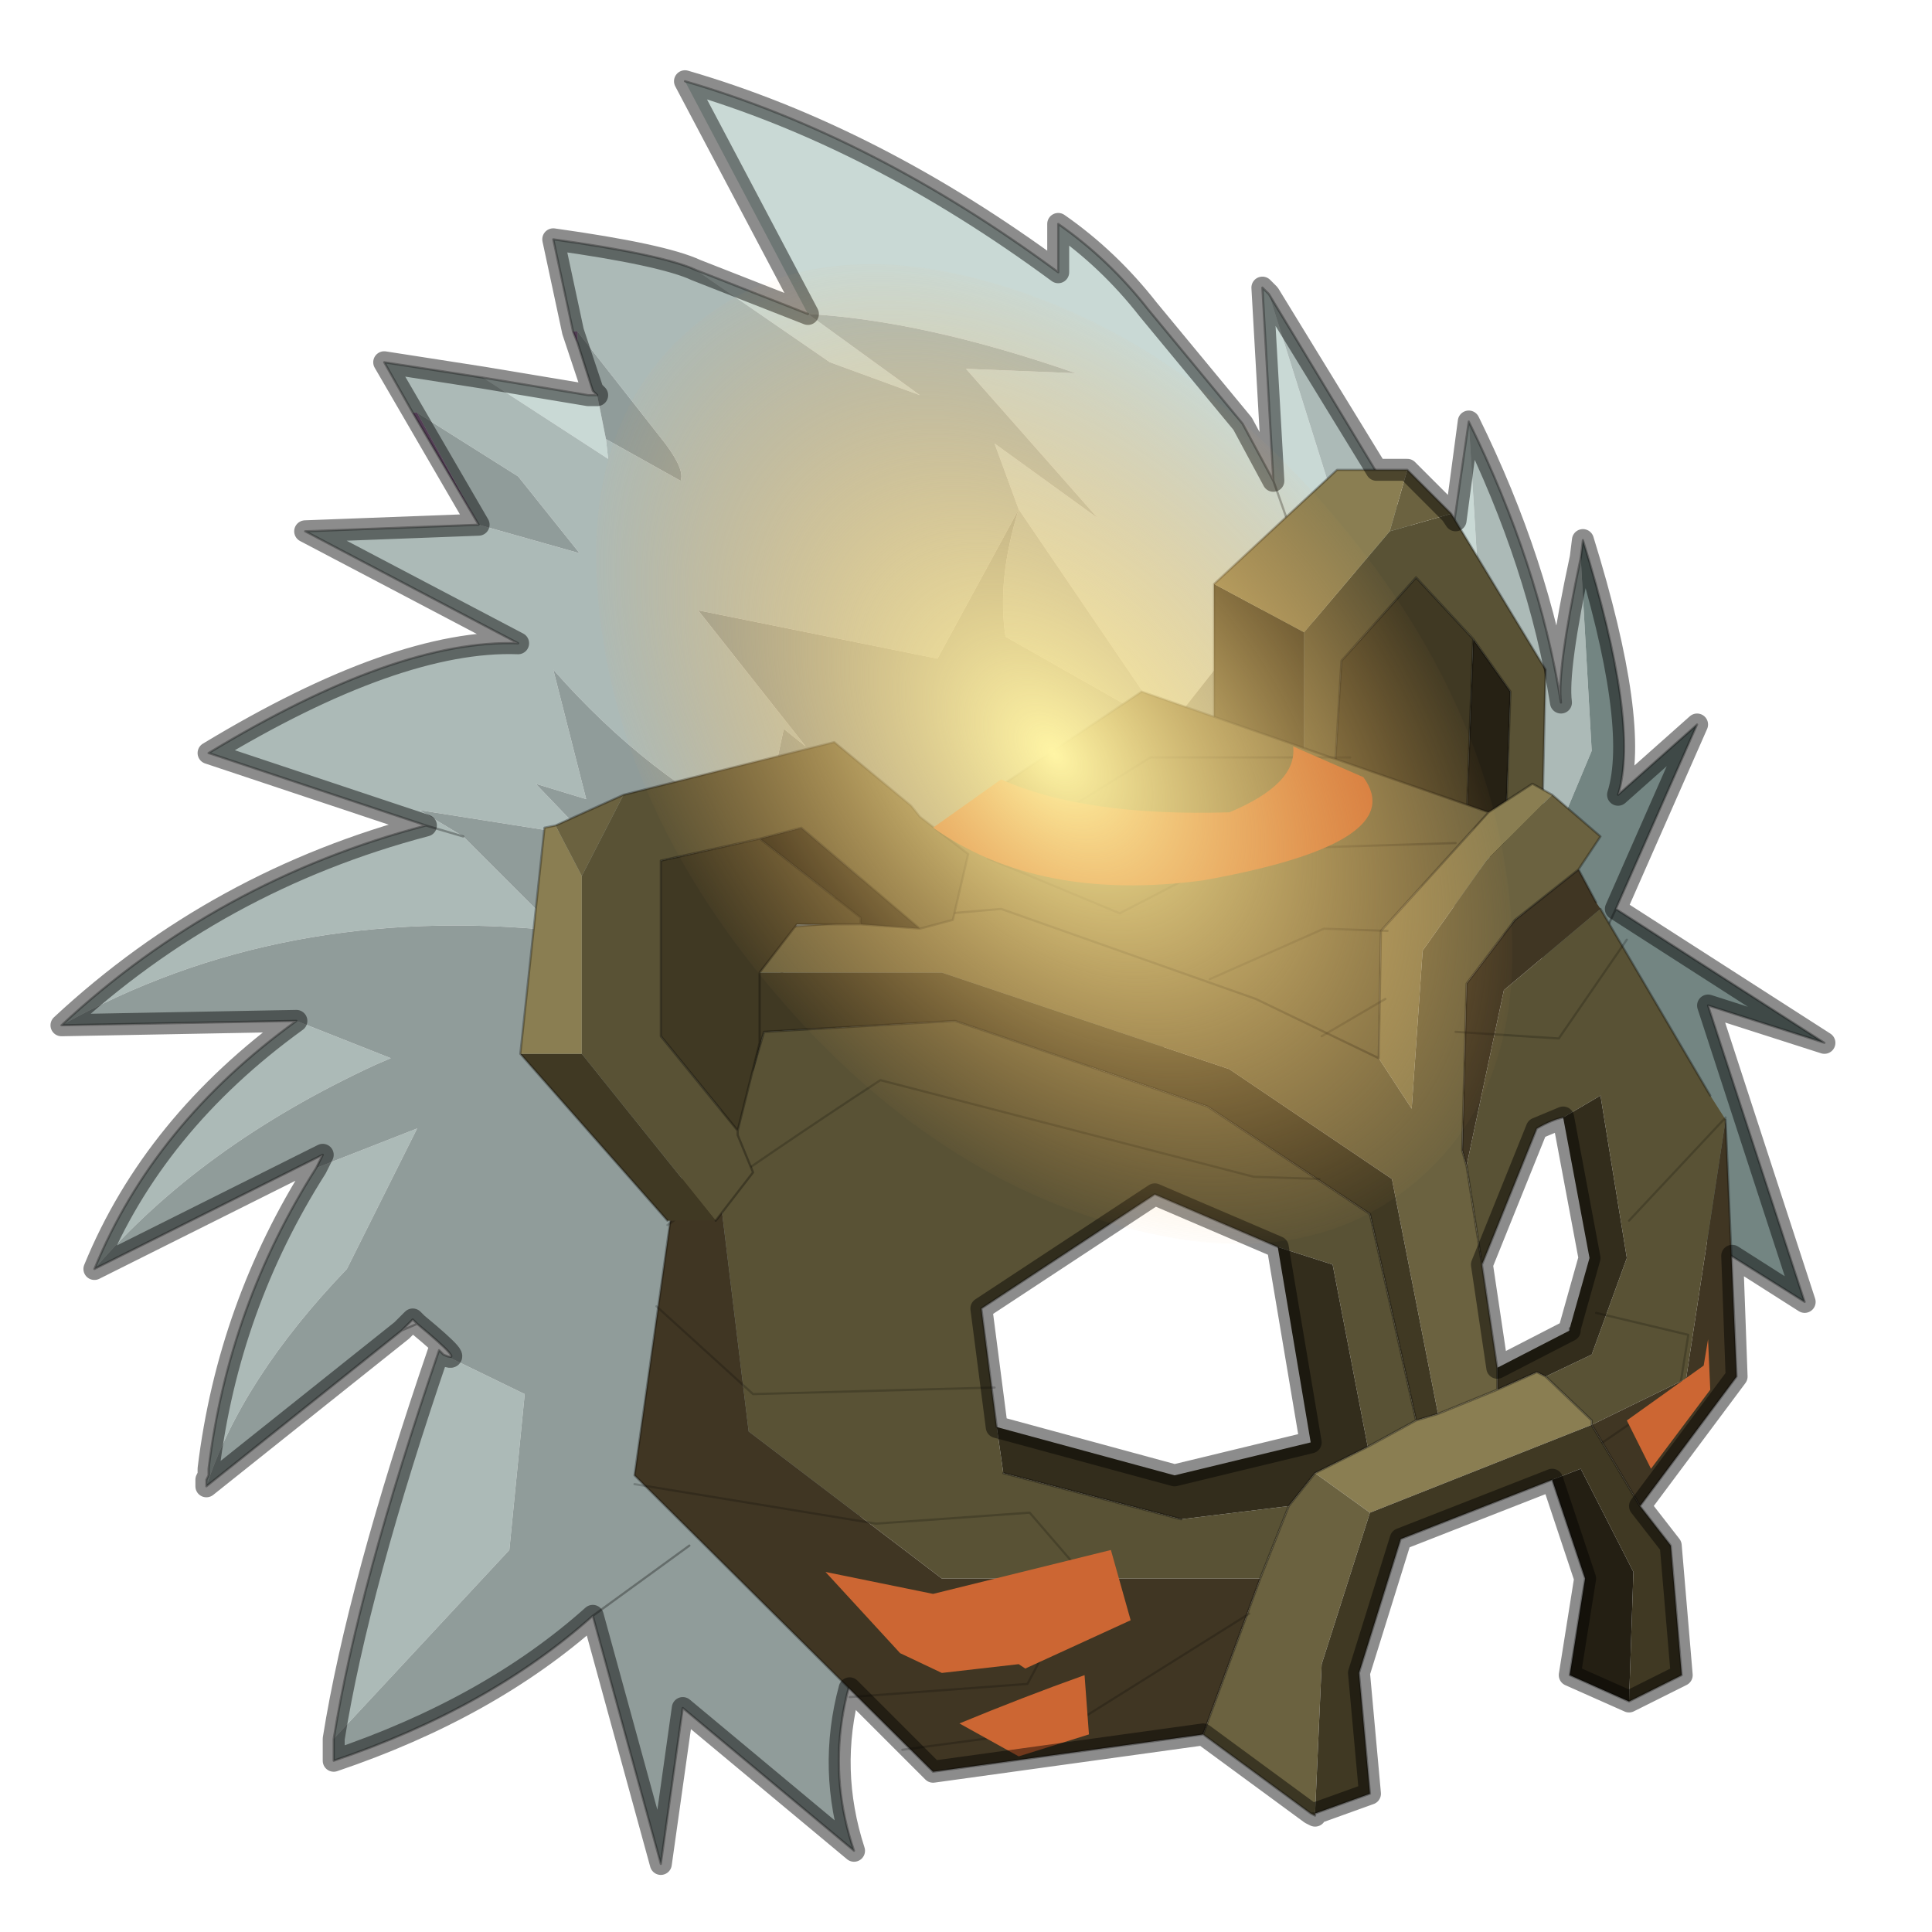 <?xml version="1.0" encoding="UTF-8" standalone="no"?>
<svg xmlns:xlink="http://www.w3.org/1999/xlink" height="440.0px" width="440.0px" xmlns="http://www.w3.org/2000/svg">
  <g transform="matrix(10.0, 0.0, 0.0, 10.0, 0.0, 0.0)">
    <use height="44.0" transform="matrix(1.0, 0.0, 0.0, 1.0, 0.0, 0.0)" width="44.0" xlink:href="#shape0"/>
    <use height="65.0" transform="matrix(0.254, 0.299, -0.196, 0.167, 22.126, 2.033)" width="65.0" xlink:href="#sprite0"/>
  </g>
  <defs>
    <g id="shape0" transform="matrix(1.0, 0.0, 0.0, 1.0, 0.0, 0.0)">
      <path d="M44.0 44.0 L0.0 44.0 0.0 0.0 44.0 0.0 44.0 44.0" fill="#43adca" fill-opacity="0.0" fill-rule="evenodd" stroke="none"/>
      <path d="M15.6 1.85 Q19.9 3.1 24.1 6.2 L24.1 5.1 Q25.25 5.9 26.15 7.05 L28.3 9.65 29.0 10.95 28.75 6.55 28.9 6.7 31.6 15.3 29.0 13.55 26.6 16.6 23.2 11.6 22.65 10.1 25.0 11.8 22.0 8.4 24.5 8.5 Q21.05 7.3 18.4 7.15 L20.95 9.0 18.9 8.25 15.85 6.15 18.4 7.15 15.6 1.85 M32.95 13.05 L33.45 9.6 33.85 16.25 32.95 13.05 M11.0 8.6 L13.4 9.0 13.6 9.0 13.8 10.0 13.85 10.45 11.0 8.6 M29.3 11.8 L29.0 10.95 29.3 11.8" fill="#c9d9d5" fill-rule="evenodd" stroke="none"/>
      <path d="M28.9 6.7 L32.95 13.4 32.95 13.05 33.85 16.25 33.45 9.6 Q35.05 12.85 35.55 16.0 35.45 15.3 36.0 12.7 L36.25 17.1 34.45 21.4 31.6 15.3 28.9 6.7 M7.6 39.6 Q8.15 36.15 10.0 30.75 L10.1 30.85 11.95 31.75 11.6 35.3 7.6 39.6 M4.7 33.85 L4.7 33.7 4.75 33.6 4.75 33.55 4.75 33.45 Q5.2 29.75 7.2 26.6 L9.5 25.7 7.9 28.9 Q5.5 31.4 4.7 33.85 M2.15 28.9 Q3.5 25.6 6.75 23.25 L8.9 24.1 8.55 24.25 Q4.55 26.1 2.15 28.9 M1.4 23.35 Q4.95 20.05 9.7 18.8 L4.75 17.15 Q9.05 14.55 11.8 14.65 L6.95 12.1 10.9 11.95 13.2 12.6 11.8 10.85 9.5 9.4 9.4 9.4 8.75 8.25 11.0 8.6 13.85 10.45 13.8 10.0 15.5 10.95 Q15.6 10.7 15.15 10.1 L13.15 7.55 13.05 7.55 12.6 5.45 Q15.1 5.8 15.85 6.15 L18.9 8.25 20.95 9.0 18.4 7.15 Q21.05 7.3 24.5 8.5 L22.0 8.4 25.0 11.8 22.65 10.1 23.2 11.6 21.35 15.0 15.9 13.9 18.35 17.0 17.85 16.6 17.35 18.95 Q14.8 17.75 12.6 15.25 L13.35 18.2 12.2 17.85 13.35 19.05 9.55 18.45 10.55 19.05 12.7 21.2 Q6.4 20.55 1.4 23.35 M26.6 16.6 L22.9 14.5 Q22.7 13.2 23.2 11.6 L26.6 16.6 M9.7 18.8 L10.55 19.05 9.7 18.8" fill="#acbab7" fill-rule="evenodd" stroke="none"/>
      <path d="M34.45 21.4 L29.55 18.5 26.4 24.0 20.85 25.0 20.15 24.35 18.15 31.5 20.35 36.15 Q18.45 39.2 19.45 42.15 L15.55 38.9 15.05 42.45 13.5 36.8 Q11.15 38.9 7.6 40.1 L7.6 39.6 11.6 35.3 11.95 31.75 10.1 30.85 Q10.65 31.1 9.5 30.15 L9.4 30.05 9.15 30.3 4.7 33.85 Q5.5 31.4 7.9 28.9 L9.5 25.7 7.2 26.6 7.35 26.3 2.15 28.9 Q4.55 26.1 8.55 24.25 L8.9 24.1 6.75 23.25 1.4 23.35 Q6.4 20.55 12.7 21.2 L10.55 19.05 9.55 18.45 13.35 19.05 12.2 17.85 13.35 18.2 12.6 15.25 Q14.8 17.75 17.35 18.95 L17.85 16.6 18.35 17.0 15.9 13.9 21.35 15.0 23.2 11.6 Q22.7 13.2 22.9 14.5 L26.6 16.6 29.0 13.55 31.6 15.3 34.45 21.4 M13.6 9.0 L13.5 8.9 13.15 7.8 13.15 7.55 15.15 10.1 Q15.6 10.7 15.5 10.95 L13.8 10.0 13.6 9.0 M10.9 11.95 L9.5 9.4 11.8 10.85 13.2 12.6 10.9 11.95 M17.8 22.15 L20.15 24.35 17.8 22.15 M15.7 35.2 L13.5 36.8 15.7 35.2" fill="#909c9a" fill-rule="evenodd" stroke="none"/>
      <path d="M10.9 11.95 L9.4 9.4 9.5 9.4 10.9 11.95 M13.15 7.8 L13.05 7.55 13.15 7.55 13.15 7.8" fill="#956f99" fill-rule="evenodd" stroke="none"/>
      <path d="M36.0 12.7 L36.05 12.3 Q37.35 16.5 36.85 18.1 L38.65 16.5 36.8 20.7 41.55 23.75 38.9 22.9 41.1 29.65 38.15 27.8 37.25 23.05 34.45 21.4 36.25 17.1 36.0 12.7 M36.45 21.45 L36.8 20.7 36.45 21.45" fill="#738582" fill-rule="evenodd" stroke="none"/>
      <path d="M15.6 1.85 Q19.9 3.1 24.1 6.2 L24.1 5.1 Q25.25 5.9 26.15 7.05 L28.3 9.65 29.0 10.95 28.75 6.55 28.9 6.7 32.95 13.4 32.95 13.05 33.45 9.6 Q35.05 12.85 35.55 16.0 35.45 15.3 36.0 12.7 L36.05 12.3 Q37.35 16.5 36.85 18.1 L38.65 16.5 36.8 20.7 41.55 23.75 38.9 22.9 41.1 29.65 38.15 27.8 37.25 23.05 34.45 21.4 29.55 18.5 26.4 24.0 20.85 25.0 20.15 24.35 18.15 31.5 20.35 36.15 Q18.45 39.2 19.45 42.15 L15.55 38.9 15.05 42.45 13.5 36.8 Q11.15 38.9 7.6 40.1 L7.6 39.6 Q8.15 36.15 10.0 30.75 L10.1 30.85 Q10.65 31.1 9.5 30.15 L9.15 30.3 4.7 33.85 4.7 33.7 4.75 33.6 4.75 33.45 Q5.2 29.75 7.2 26.6 L7.35 26.3 2.15 28.9 Q3.5 25.6 6.75 23.25 L1.4 23.35 Q4.95 20.05 9.7 18.8 L4.75 17.15 Q9.05 14.55 11.8 14.65 L6.95 12.1 10.9 11.95 9.4 9.4 8.75 8.25 11.0 8.6 13.4 9.0 13.6 9.0 13.5 8.9 13.15 7.8 13.05 7.55 12.6 5.45 Q15.1 5.8 15.85 6.15 L18.4 7.15 M29.0 10.95 L29.3 11.8 M36.8 20.7 L36.45 21.45 M4.75 33.55 L4.75 33.6 M20.15 24.35 L17.8 22.15 M9.15 30.3 L9.4 30.05 9.5 30.15 M13.5 36.8 L15.7 35.2 M10.55 19.05 L9.7 18.8" fill="none" stroke="#000000" stroke-linecap="round" stroke-linejoin="round" stroke-opacity="0.302" stroke-width="0.05"/>
      <path d="M31.65 12.1 L33.05 11.7 35.2 15.25 35.1 19.85 34.65 20.65 34.25 20.05 34.4 15.75 33.55 14.55 32.25 13.15 30.55 15.05 30.35 18.35 30.45 18.35 29.7 19.05 29.7 14.4 31.65 12.1" fill="#595235" fill-rule="evenodd" stroke="none"/>
      <path d="M29.7 14.4 L29.7 19.05 27.65 18.1 27.65 13.3 29.7 14.4 M30.35 18.35 L30.55 15.05 32.25 13.15 33.55 14.55 33.4 18.6 30.95 18.0 30.35 18.35" fill="#403923" fill-rule="evenodd" stroke="none"/>
      <path d="M33.05 11.7 L31.65 12.1 32.05 10.7 33.05 11.7" fill="#6b6240" fill-rule="evenodd" stroke="none"/>
      <path d="M33.55 14.55 L34.4 15.75 34.25 20.05 33.4 18.6 33.55 14.55" fill="#262114" fill-rule="evenodd" stroke="none"/>
      <path d="M31.65 12.1 L29.7 14.4 27.65 13.3 30.45 10.7 32.05 10.7 31.65 12.1" fill="#8a7e52" fill-rule="evenodd" stroke="none"/>
      <path d="M29.7 19.05 L30.45 18.35 30.35 18.35 30.55 15.05 32.25 13.15 33.55 14.55 34.4 15.75 34.25 20.05 34.65 20.65 35.1 19.85 35.2 15.25 33.05 11.7 32.05 10.7 30.45 10.7 27.65 13.3 M33.4 18.6 L33.55 14.55 M33.4 18.6 L30.95 18.0 30.35 18.35 M27.65 18.1 L27.65 13.3 M34.25 20.05 L33.4 18.6" fill="none" stroke="#000000" stroke-linecap="round" stroke-linejoin="round" stroke-opacity="0.302" stroke-width="0.05"/>
      <path d="M33.9 18.5 L34.9 17.85 35.35 18.1 33.85 19.6 32.4 21.65 32.15 25.25 31.4 24.1 31.45 21.2 33.9 18.5 M32.75 32.2 L34.1 31.65 35.0 31.25 35.2 31.35 36.25 32.35 36.25 32.45 31.2 34.45 29.95 33.55 31.15 32.95 32.25 32.35 32.75 32.2" fill="#8a7e52" fill-rule="evenodd" stroke="none"/>
      <path d="M16.45 23.4 L16.4 23.35 Q16.9 21.4 17.4 21.15 L18.75 21.05 19.05 20.4 26.0 15.75 33.9 18.5 31.45 21.2 31.4 24.1 28.6 22.75 22.8 20.7 18.75 21.05 22.8 20.7 28.6 22.75 31.4 24.1 32.15 25.25 32.4 21.65 33.85 19.6 35.35 18.1 36.45 19.05 35.95 19.8 34.5 20.95 33.4 22.4 33.3 26.2 33.4 26.55 33.75 28.8 34.1 31.15 34.1 31.65 32.75 32.2 31.7 26.85 28.0 24.35 21.45 22.15 17.3 22.15 16.45 23.4 M29.95 41.3 L29.95 41.35 29.85 41.3 27.4 39.5 28.7 35.95 29.35 34.3 29.95 33.55 31.2 34.45 30.1 37.9 29.95 41.3 29.85 41.3 29.95 41.3" fill="#6b6240" fill-rule="evenodd" stroke="none"/>
      <path d="M36.45 20.7 L38.95 24.95 39.3 25.5 38.4 31.4 36.25 32.45 36.25 32.35 35.2 31.35 36.25 30.85 37.05 28.65 36.45 24.95 35.6 25.45 Q35.35 25.5 35.0 25.7 L33.75 28.8 33.4 26.55 34.25 22.55 36.45 20.7 M16.2 25.6 L17.15 24.35 17.4 23.5 21.75 23.25 27.5 25.2 31.2 27.65 32.25 32.35 31.15 32.95 30.35 28.8 29.1 28.4 26.3 27.2 22.35 29.8 22.7 32.5 22.85 33.55 26.9 34.6 29.35 34.3 28.7 35.95 21.45 35.95 17.05 32.6 16.2 25.6" fill="#595235" fill-rule="evenodd" stroke="none"/>
      <path d="M37.35 34.3 L38.05 35.2 38.3 38.15 37.1 38.75 37.2 35.8 36.0 33.45 35.35 33.7 31.9 35.05 30.95 38.1 31.2 40.85 29.95 41.3 30.1 37.9 31.2 34.45 36.25 32.45 37.35 34.3 M17.15 24.35 L16.45 23.4 17.3 22.15 21.45 22.15 28.0 24.35 31.7 26.85 32.75 32.2 32.25 32.35 31.2 27.65 27.5 25.2 21.75 23.25 17.4 23.5 17.15 24.35" fill="#403923" fill-rule="evenodd" stroke="none"/>
      <path d="M37.1 38.75 L35.75 38.15 36.1 35.95 35.35 33.7 36.0 33.45 37.2 35.8 37.1 38.75" fill="#241f13" fill-rule="evenodd" stroke="none"/>
      <path d="M34.1 31.65 L34.1 31.15 35.75 30.3 35.75 30.25 36.2 28.65 35.6 25.45 36.45 24.95 37.05 28.65 36.25 30.85 35.2 31.35 35.0 31.25 34.1 31.65 M22.7 32.5 L26.75 33.6 29.85 32.85 29.1 28.4 30.35 28.8 31.15 32.95 29.95 33.55 29.35 34.3 26.9 34.6 22.85 33.55 22.7 32.5" fill="#332d1c" fill-rule="evenodd" stroke="none"/>
      <path d="M35.95 19.8 L36.35 20.55 36.45 20.7 34.25 22.55 33.4 26.55 33.3 26.2 33.4 22.4 34.5 20.95 35.95 19.8 M39.3 25.5 L39.55 31.35 37.35 34.3 36.25 32.45 38.4 31.4 39.3 25.5 M27.4 39.5 L21.25 40.35 14.45 33.6 15.35 27.2 16.2 25.6 17.05 32.6 21.45 35.95 28.7 35.95 27.4 39.5" fill="#403623" fill-rule="evenodd" stroke="none"/>
      <path d="M16.45 23.4 L16.4 23.35 Q16.9 21.4 17.4 21.15 L18.75 21.05 19.05 20.4 26.0 15.75 33.9 18.5 34.9 17.85 35.35 18.1 36.45 19.05 35.95 19.8 36.35 20.55 M36.45 20.7 L38.95 24.95 M39.3 25.5 L39.55 31.35 37.35 34.3 38.05 35.2 38.3 38.15 37.1 38.75 35.75 38.15 36.1 35.95 35.35 33.7 31.9 35.05 30.95 38.1 31.2 40.85 29.95 41.3 29.95 41.35 29.85 41.3 27.4 39.5 21.25 40.35 14.45 33.6 15.35 27.2 16.2 25.6 17.15 24.35 16.45 23.4 M32.75 32.2 L34.1 31.65 34.1 31.15 33.75 28.8 33.4 26.55 33.3 26.2 33.4 22.4 34.5 20.95 35.95 19.8 M35.75 30.25 L35.75 30.3 M35.2 31.35 L36.25 32.35 36.25 32.45 M33.75 28.8 L35.0 25.7 Q35.35 25.5 35.6 25.45 M31.4 24.1 L31.45 21.2 33.9 18.5 M29.1 28.4 L26.3 27.2 22.35 29.8 22.7 32.5 M31.15 32.95 L32.25 32.35 31.2 27.65 27.5 25.2 21.75 23.25 17.4 23.5 17.15 24.35 M18.75 21.05 L22.8 20.7 28.6 22.75 31.4 24.1 M29.95 33.55 L31.15 32.95 M32.25 32.35 L32.75 32.2 M29.35 34.3 L29.95 33.55 M27.4 39.5 L28.7 35.95 M29.95 41.3 L29.85 41.3 M29.35 34.3 L28.7 35.95 M34.1 31.65 L35.0 31.25 35.2 31.35 M37.35 34.3 L36.25 32.45 M22.85 33.55 L26.9 34.6" fill="none" stroke="#000000" stroke-linecap="round" stroke-linejoin="round" stroke-opacity="0.302" stroke-width="0.05"/>
      <path d="M37.1 27.8 L39.3 25.45 M33.15 23.5 L35.5 23.65 37.05 21.4 M30.75 17.25 L26.2 17.25 22.5 19.55 25.5 20.8 28.3 19.35 33.15 19.2 M27.55 22.3 L30.15 21.15 31.6 21.2 M15.2 27.9 Q17.6 26.2 20.05 24.6 L28.55 26.8 30.05 26.85 M30.1 23.6 L31.55 22.75 M36.35 29.9 L38.45 30.4 38.25 31.65 36.5 32.85 M14.95 29.75 L17.15 31.75 22.65 31.6 M14.45 33.8 L19.95 34.7 23.45 34.45 24.7 35.9 23.4 38.35 19.35 38.65 M20.55 39.85 L24.3 39.35 28.45 36.75" fill="none" stroke="#000000" stroke-linecap="round" stroke-linejoin="round" stroke-opacity="0.2" stroke-width="0.05"/>
      <path d="M14.2 18.1 L19.0 16.9 20.75 18.35 20.95 18.6 22.05 19.45 21.7 20.95 20.95 21.15 18.25 18.85 17.3 19.1 15.05 19.6 15.05 23.6 16.8 25.75 16.8 25.85 17.15 26.7 16.3 27.8 13.25 24.0 13.25 19.95 14.2 18.1" fill="#595235" fill-rule="evenodd" stroke="none"/>
      <path d="M19.6 21.05 L18.15 21.05 17.3 22.15 17.3 23.75 16.8 25.75 15.05 23.6 15.05 19.6 17.3 19.1 19.6 20.9 19.6 21.05 M16.3 27.8 L15.2 27.8 11.85 24.0 13.25 24.0 16.3 27.8" fill="#403923" fill-rule="evenodd" stroke="none"/>
      <path d="M12.65 18.8 L14.2 18.1 13.25 19.95 12.65 18.8" fill="#6b6240" fill-rule="evenodd" stroke="none"/>
      <path d="M20.95 21.15 L19.6 21.05 19.6 20.9 17.3 19.1 18.25 18.85 20.95 21.15" fill="#262114" fill-rule="evenodd" stroke="none"/>
      <path d="M11.85 24.0 L12.4 18.85 12.65 18.8 13.25 19.95 13.25 24.0 11.85 24.0" fill="#8a7e52" fill-rule="evenodd" stroke="none"/>
      <path d="M14.2 18.1 L19.0 16.9 20.75 18.35 20.95 18.6 22.05 19.45 21.7 20.95 20.95 21.15 19.6 21.05 18.15 21.05 17.3 22.15 17.3 23.75 16.8 25.75 16.8 25.85 17.15 26.7 16.3 27.8 M15.2 27.8 L11.85 24.0 12.4 18.85 12.65 18.8 14.2 18.1 M19.6 21.05 L19.6 20.9 17.3 19.1 15.05 19.6 15.05 23.6 16.8 25.75 M17.3 19.1 L18.25 18.85 20.95 21.15" fill="none" stroke="#000000" stroke-linecap="round" stroke-linejoin="round" stroke-opacity="0.302" stroke-width="0.05"/>
      <path d="M38.8 31.1 L38.9 30.5 38.95 31.65 37.6 33.45 37.05 32.35 38.8 31.1 M31.05 17.7 Q32.15 19.2 27.4 20.05 23.65 20.55 21.25 18.85 L22.8 17.75 Q24.7 18.6 28.0 18.5 29.55 17.85 29.45 17.0 L31.05 17.7 M24.7 38.15 L24.8 39.5 23.2 40.0 21.85 39.25 Q23.3 38.65 24.7 38.15 M21.25 36.3 L25.3 35.3 25.75 36.9 23.35 38.0 23.2 37.9 21.45 38.1 20.5 37.65 18.8 35.8 21.25 36.3" fill="#cc6633" fill-rule="evenodd" stroke="none"/>
      <path d="M31.35 10.7 L28.9 6.7 28.75 6.55 29.0 10.95 28.3 9.65 26.15 7.05 Q25.25 5.9 24.1 5.1 L24.1 6.2 Q19.9 3.1 15.6 1.85 L18.4 7.15 15.85 6.15 Q15.1 5.8 12.6 5.45 L13.05 7.55 13.5 8.9 13.6 9.0 13.4 9.0 11.0 8.6 8.75 8.25 10.9 11.95 6.95 12.1 11.8 14.65 Q9.05 14.55 4.75 17.15 L9.7 18.8 Q4.95 20.05 1.4 23.35 L6.75 23.25 Q3.5 25.6 2.15 28.9 L7.35 26.3 7.2 26.6 Q5.2 29.75 4.75 33.45 L4.75 33.6 4.7 33.7 4.7 33.85 9.15 30.3 9.4 30.05 9.5 30.15 Q10.65 31.1 10.1 30.85 L10.0 30.75 Q8.15 36.15 7.6 39.6 L7.6 40.1 Q11.15 38.9 13.5 36.8 L15.05 42.45 15.55 38.9 19.45 42.15 Q18.85 40.3 19.35 38.45 L21.25 40.35 27.4 39.5 29.85 41.3 29.95 41.35 29.95 41.3 31.2 40.85 30.95 38.1 31.9 35.05 35.35 33.7 36.1 35.95 35.75 38.15 37.1 38.75 38.3 38.15 38.05 35.2 37.35 34.3 39.55 31.35 39.45 28.6 41.1 29.65 38.9 22.9 41.55 23.75 36.8 20.7 38.65 16.5 36.85 18.1 Q37.35 16.5 36.05 12.3 L36.0 12.7 Q35.45 15.25 35.55 16.0 35.05 12.85 33.45 9.6 L33.15 11.85 33.05 11.7 32.05 10.7 31.35 10.7 M35.75 30.25 L35.75 30.3 34.1 31.15 33.75 28.8 35.0 25.7 35.6 25.45 36.2 28.65 35.75 30.25 M26.3 27.2 L22.35 29.8 22.7 32.5 26.75 33.6 29.85 32.85 29.1 28.4 26.3 27.2" fill="none" stroke="#000000" stroke-linecap="round" stroke-linejoin="round" stroke-opacity="0.451" stroke-width="0.5"/>
    </g>
    <g id="sprite0" transform="matrix(1.0, 0.0, 0.0, 1.0, 32.5, 32.5)">
      <use height="65.0" transform="matrix(1.0, 0.0, 0.0, 1.0, -32.5, -32.5)" width="65.0" xlink:href="#shape1"/>
    </g>
    <g id="shape1" transform="matrix(1.0, 0.0, 0.0, 1.0, 32.5, 32.5)">
      <path d="M22.95 -23.0 Q32.5 -13.45 32.5 0.0 32.5 13.45 22.95 22.95 13.45 32.5 0.0 32.5 -13.45 32.5 -23.0 22.95 -32.5 13.45 -32.5 0.0 -32.5 -13.45 -23.0 -23.0 -13.45 -32.5 0.0 -32.5 13.45 -32.5 22.95 -23.0" fill="url(#gradient0)" fill-rule="evenodd" stroke="none"/>
    </g>
    <radialGradient cx="0" cy="0" gradientTransform="matrix(0.041, 0.0, 0.0, 0.041, 0.0, 0.0)" gradientUnits="userSpaceOnUse" id="gradient0" r="819.2" spreadMethod="pad">
      <stop offset="0.0" stop-color="#fff5a5"/>
      <stop offset="1.0" stop-color="#f5ad4e" stop-opacity="0.0"/>
    </radialGradient>
  </defs>
</svg>
